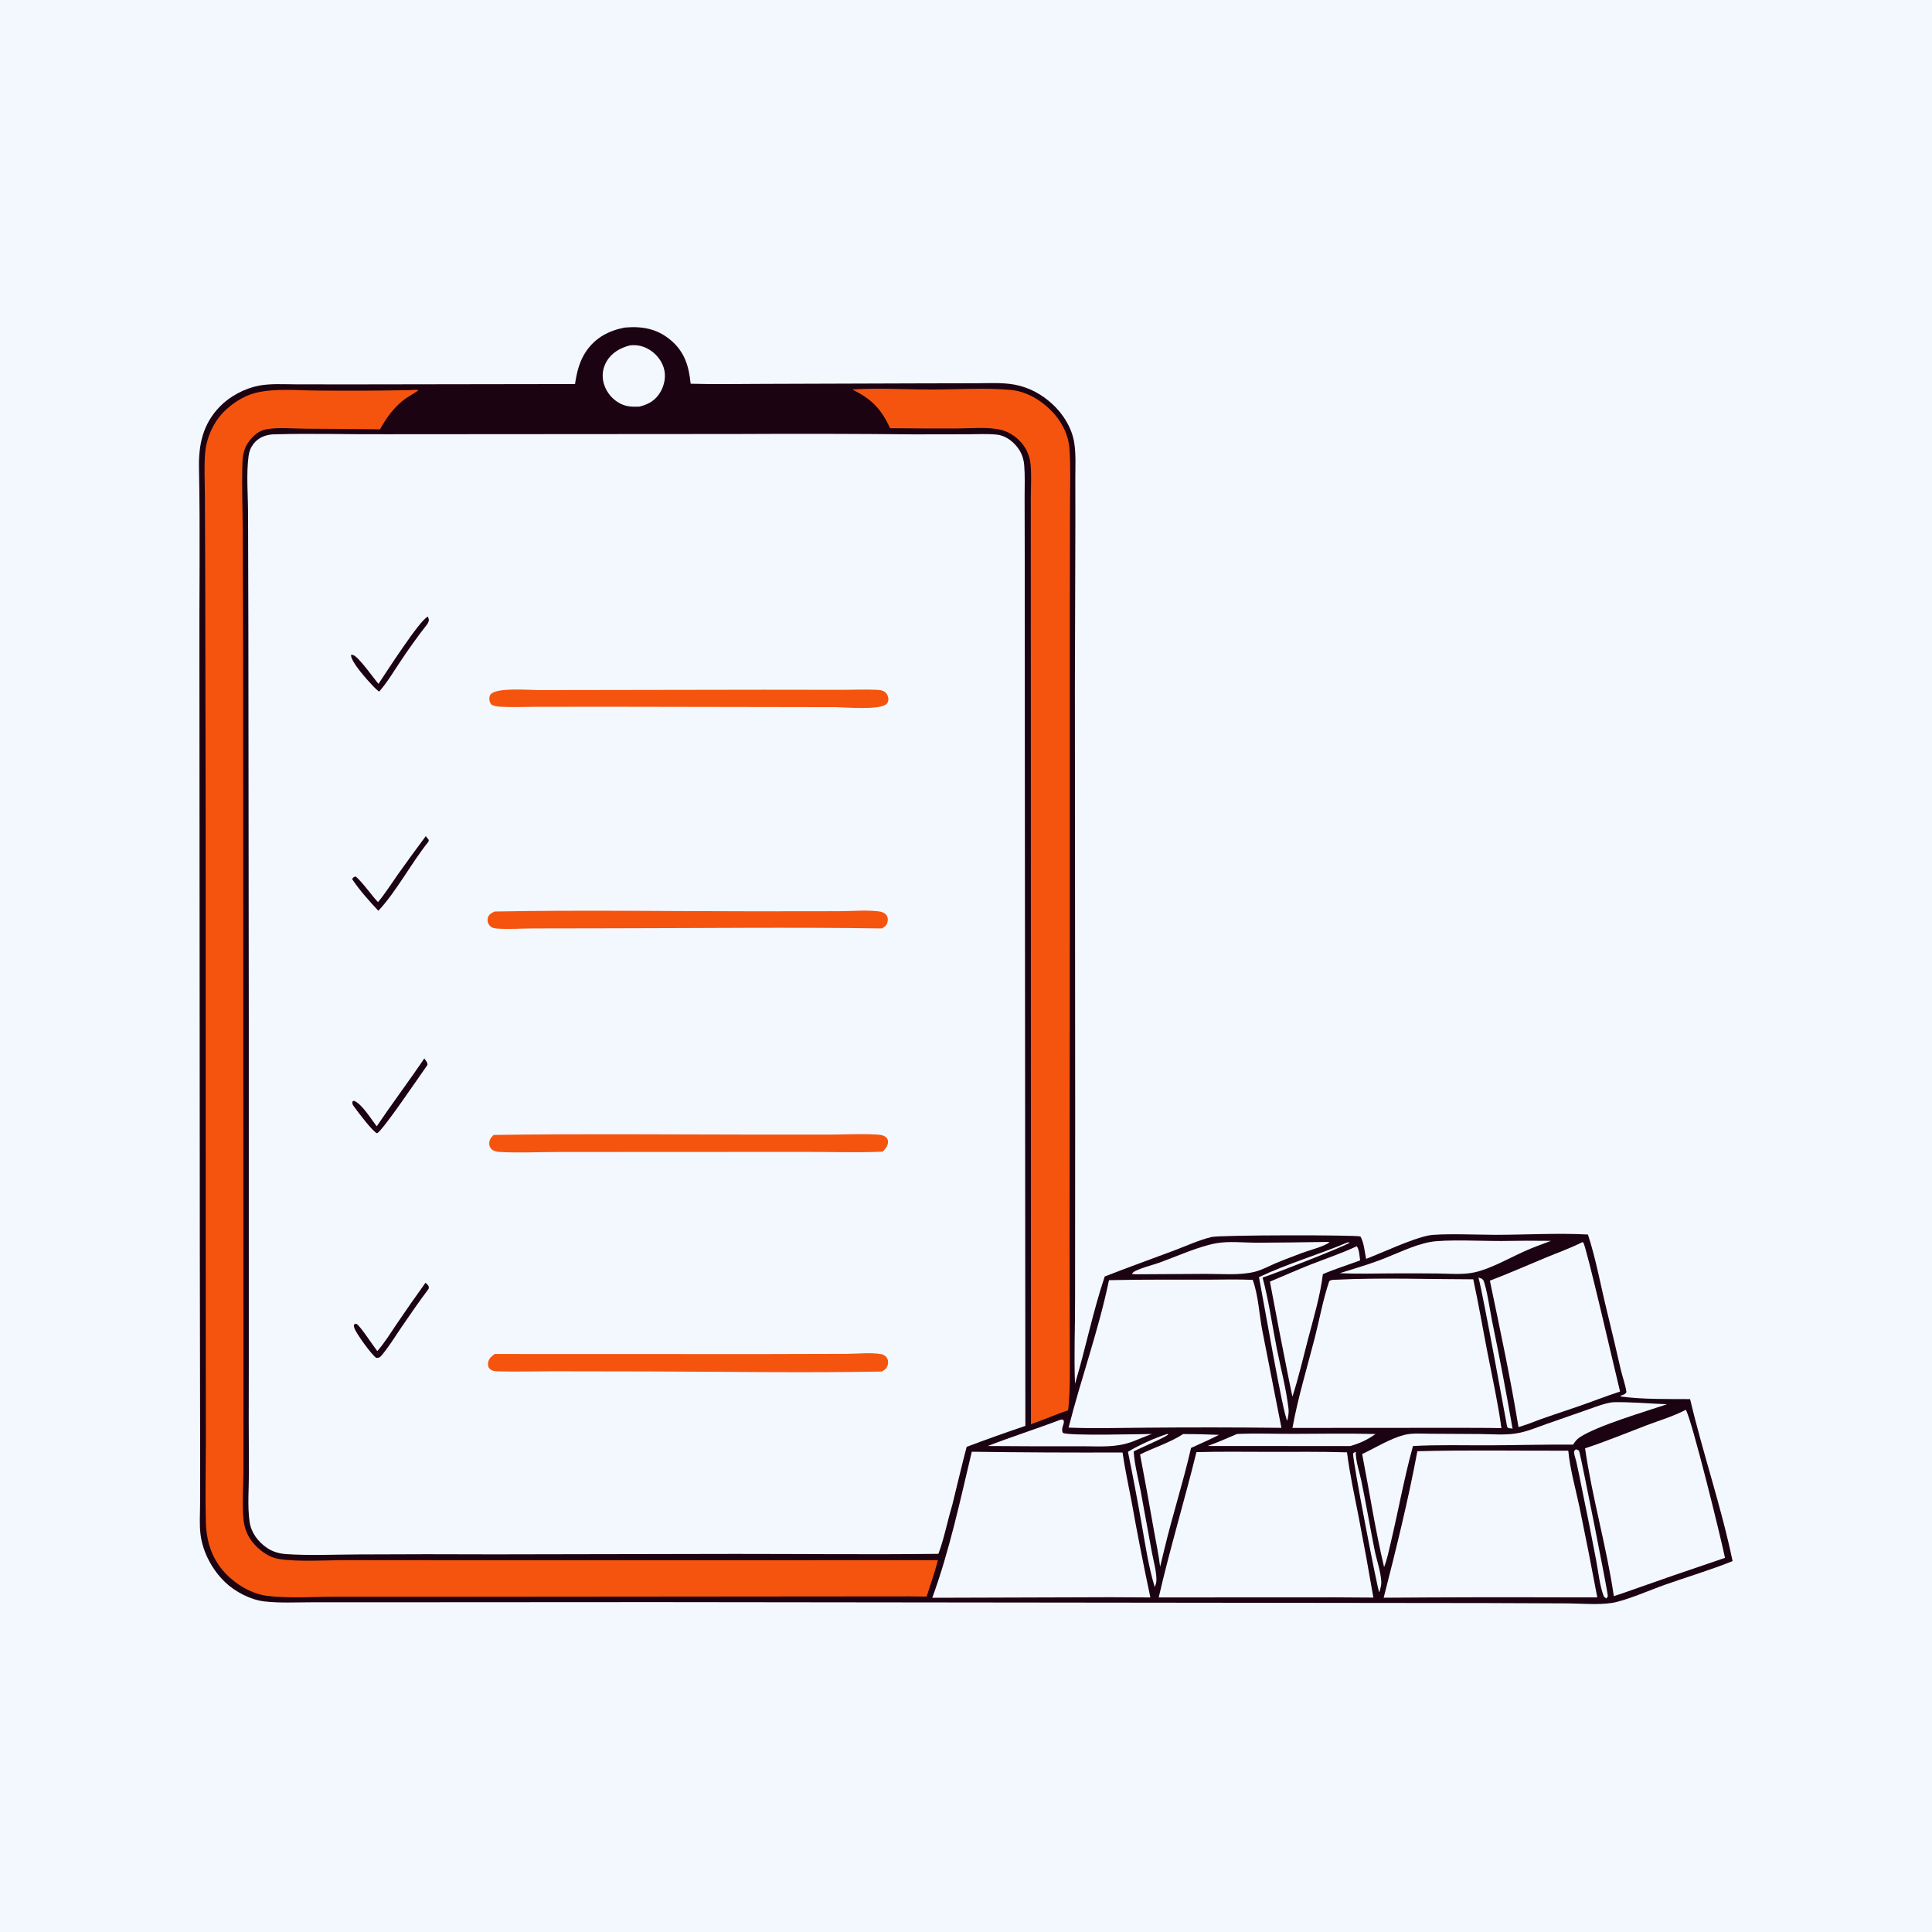 <?xml version="1.0" encoding="utf-8" ?>
<svg xmlns="http://www.w3.org/2000/svg" xmlns:xlink="http://www.w3.org/1999/xlink" width="1024" height="1024">
	<path fill="#F3F8FF" d="M0 0L1024 0L1024 1024L0 1024L0 0Z"/>
	<path fill="#1C0311" d="M331.103 173.621C340.086 172.812 348.023 174.114 355.223 180.053C362.802 186.306 365.107 193.885 366.061 203.383C378.859 203.782 391.759 203.465 404.567 203.465L488.889 203.19L517.297 203.136C523.959 203.127 531.032 202.66 537.606 203.841C545.151 205.197 551.966 208.853 557.605 213.998C563.515 219.391 568.207 226.918 569.406 234.91C570.307 240.916 569.956 247.175 569.943 253.232L569.965 276.688L569.716 364.362L569.864 591.469L569.81 689.062C569.835 703.79 569.195 718.763 569.776 733.462C575.414 714.659 579.257 695.175 585.521 676.577C597.572 671.847 609.784 667.46 621.914 662.934C628.455 660.493 635.39 657.262 642.17 655.634C646.774 654.529 718.728 654.476 721.074 655.358C722.918 658.531 723.318 663.603 724.072 667.224C733.353 663.662 747.989 656.7 757.045 654.843C763.034 653.615 785.27 654.484 792.643 654.476C808.856 654.458 825.483 653.458 841.638 654.316C845.901 667.254 848.511 681.971 851.812 695.297C854.331 705.463 856.671 715.611 859.014 725.818C859.941 729.854 861.48 733.718 862.044 737.831C861.41 739.133 860.19 739.252 858.886 739.788L859.237 740.208C871.118 741.765 883.802 741.484 895.79 741.558C902.566 770.291 912.319 798.518 918.308 827.419C906.579 832.152 894.228 835.783 882.295 840.012C874.642 842.725 861.454 848.517 854.243 849.595C846.855 850.698 838.466 849.889 830.984 849.831L787.75 849.654L347.297 849.158L207.68 849.239L164.976 849.248C156.788 849.248 148.255 849.727 140.116 848.785C132.721 847.929 124.593 843.668 119.277 838.563C112.527 832.082 107.558 822.846 106.312 813.543C105.594 808.177 106.044 802.328 106.051 796.903L106.074 765.425L105.899 658.908L105.697 351.046C105.547 316.692 106.16 282.339 105.47 247.989C105.219 235.508 107.581 224.671 116.566 215.442C121.827 210.039 129.646 205.883 137.041 204.439C143.321 203.213 150.157 203.684 156.523 203.7L183.777 203.739L304.769 203.556C305.713 197.3 307.101 191.38 310.744 186.087C315.695 178.893 322.747 175.225 331.103 173.621Z"/>
	<path fill="#F3F8FF" d="M718.058 769.674L718.599 769.56C718.465 774.192 720.522 780.036 721.48 784.635C724.03 796.888 726.109 809.218 728.554 821.489C729.628 826.879 731.909 833.106 732.12 838.53C732.185 840.189 731.578 842.068 731.172 843.671L730.958 843.768C730.204 842.896 716.928 774.574 717.145 770.299L718.058 769.674Z"/>
	<path fill="#F3F8FF" d="M783.617 677.128C784.055 677.268 785.027 677.556 785.408 677.773C785.533 677.845 786.191 678.428 786.28 678.648C788.041 682.988 789.761 694.807 790.802 700.009Q796.703 728.512 801.681 757.191L799.502 756.937C799.277 756.718 799.004 756.54 798.828 756.281C798.75 756.167 786.127 686.211 783.617 677.128Z"/>
	<path fill="#F3F8FF" d="M835.268 768.143L836.771 768.739C836.998 769.303 837.078 769.461 837.249 770.126C838.628 775.488 852.438 844.914 852.175 845.947C852.049 846.442 851.654 846.826 851.394 847.266L850.09 846.227C847.826 840.386 847.135 832.895 845.95 826.711Q842.451 808.323 838.648 789.995C837.604 784.906 836.636 779.781 835.479 774.718C835.106 773.086 834.369 771.342 834.272 769.688C834.227 768.918 834.771 768.671 835.268 768.143Z"/>
	<path fill="#F3F8FF" d="M618.679 760.007L619.213 760.217C618.614 761.443 603.414 767.887 600.887 769.249C601.285 776.177 603.248 783.381 604.564 790.207L610.507 822.676C611.346 827.287 613.111 833.284 612.919 837.914C612.873 839.027 612.423 840.157 612.035 841.19C608.688 830.231 607.026 818.563 605.023 807.307Q601.685 788.342 597.84 769.474C604.295 765.629 611.54 762.369 618.679 760.007Z"/>
	<path fill="#F3F8FF" d="M714.23 658.491L715.423 658.599C713.415 660.315 673.879 675.739 669.195 677.132C672.442 689.233 674.237 702.106 676.663 714.418C678.761 725.07 681.718 735.987 682.951 746.76C683.194 748.875 682.738 750.889 682.299 752.945L682.262 752.953C680.17 750.485 669.27 686.934 667.274 676.915C682.518 669.683 698.763 665.053 714.23 658.491Z"/>
	<path fill="#F3F8FF" d="M655.62 760.037C665.5 759.598 675.501 759.998 685.394 759.978C699.934 759.949 714.518 759.649 729.051 760.065C724.733 763.126 720.64 765.057 715.548 766.452L640.073 766.401C645.362 764.497 650.477 762.297 655.62 760.037Z"/>
	<path fill="#F3F8FF" d="M562.13 752.46C563.095 752.307 562.558 752.29 563.723 752.702C563.969 753.648 563.877 754.142 563.59 755.043C563.047 756.742 562.64 757.736 563.317 759.455C566.364 761.14 604.743 760.055 610.557 760.05C606.819 761.275 603.253 763.006 599.542 764.325C591.437 767.204 583.332 766.607 574.856 766.557Q549.184 766.631 523.513 766.419C536.272 761.457 549.332 757.338 562.13 752.46Z"/>
	<path fill="#F3F8FF" d="M333.883 183.066C337.067 182.705 339.905 183.159 342.789 184.57C346.996 186.628 350.468 190.514 351.822 195.025C353.084 199.227 352.279 203.823 350.134 207.599C347.531 212.181 343.843 214.277 338.909 215.513C335.196 215.646 332.133 215.639 328.746 213.892Q328.346 213.685 327.958 213.457Q327.57 213.229 327.194 212.981Q326.818 212.734 326.455 212.468Q326.092 212.201 325.744 211.916Q325.395 211.631 325.062 211.329Q324.728 211.027 324.411 210.707Q324.093 210.388 323.793 210.053Q323.492 209.718 323.209 209.368Q322.926 209.018 322.662 208.654Q322.397 208.289 322.152 207.912Q321.906 207.535 321.681 207.145Q321.455 206.756 321.25 206.355Q321.044 205.954 320.86 205.544Q320.675 205.133 320.512 204.714Q320.349 204.294 320.208 203.867Q320.067 203.439 319.948 203.005Q319.754 202.292 319.632 201.564Q319.51 200.835 319.462 200.098Q319.413 199.361 319.438 198.623Q319.463 197.885 319.562 197.153Q319.661 196.421 319.832 195.703Q320.003 194.984 320.245 194.286Q320.487 193.588 320.797 192.918Q321.107 192.248 321.483 191.612C324.233 186.881 328.731 184.402 333.883 183.066Z"/>
	<path fill="#F3F8FF" d="M627.073 760.089C633.421 760.033 639.761 760.286 646.105 760.503C641.256 762.989 636.233 765.166 631.277 767.43C627.124 785.649 621.335 803.456 617.011 821.614L614.886 830.42C614.164 824.09 612.746 817.703 611.649 811.417Q608.112 791.123 604.261 770.887C611.773 767.159 620.023 764.68 627.073 760.089Z"/>
	<path fill="#F3F8FF" d="M702.772 658.258C703.55 658.181 703.91 658.228 704.653 658.393C702.316 660.523 693.602 662.759 690.208 664.053C685.504 665.848 680.741 667.582 676.108 669.551C672.387 671.134 668.935 673.103 664.975 674.09C657.029 676.071 647.258 675.14 639.07 675.182L601.875 675.401C601.197 675.406 600.584 675.28 599.918 675.165C600.133 674.916 600.316 674.635 600.563 674.417C602.664 672.575 611.497 670.332 614.573 669.21C623.699 665.88 635.397 660.582 644.772 658.924C651.456 657.742 659.27 658.664 666.119 658.67Q684.447 658.567 702.772 658.258Z"/>
	<path fill="#F3F8FF" d="M795.882 657.754Q808.983 657.504 822.085 657.68C817.176 659.477 812.281 661.261 807.516 663.419C799.472 667.064 789.878 672.571 781.348 674.414C775.217 675.739 768.104 675.033 761.84 674.976Q749.545 674.846 737.25 674.93C728.172 675.014 719.083 675.191 710.01 674.834C717.205 672.571 724.29 670.546 731.376 667.891C739.57 664.82 749.384 659.876 757.815 658.314C766.105 656.778 786.462 657.835 795.882 657.754Z"/>
	<path fill="#F3F8FF" d="M719.079 660.551C720.424 661.948 720.611 666.099 720.888 668.026C714.317 670.495 707.601 672.544 701.147 675.324C699.766 686.859 696.141 698.808 693.205 710.057C690.585 720.099 688.228 730.374 685.007 740.23L683.116 731.134Q677.912 705.245 673.086 679.283C680.318 676.289 687.474 673.056 694.757 670.2C702.868 667.019 711.179 664.238 719.079 660.551Z"/>
	<path fill="#F3F8FF" d="M854.865 743.203C864.327 742.988 874.085 743.941 883.565 744.278C871.955 748.212 846.844 755.536 837.274 761.804C835.717 762.823 834.768 764.161 833.756 765.693C819.05 765.545 804.292 765.991 789.578 766.046C776.072 766.098 762.396 765.69 748.914 766.418C744.238 783.308 741.13 800.816 737.072 817.892C736.057 822.148 735.193 826.523 733.593 830.602C728.919 810.903 725.835 790.581 721.974 770.68C728.97 767.389 736.764 762.488 744.203 760.56C748.474 759.453 753.499 759.899 757.887 759.91L784.71 760.065C790.946 760.132 797.742 760.737 803.907 759.696C809.311 758.783 814.499 756.577 819.65 754.758L841.694 747.059C845.939 745.59 850.399 743.774 854.865 743.203Z"/>
	<path fill="#F3F8FF" d="M838.638 658.374L839.168 658.566C840.721 660.237 856.064 727.049 858.657 737.545C851.147 739.996 843.797 742.899 836.331 745.479C827.452 748.547 818.492 751.339 809.75 754.795L804.837 756.413C800.591 730.431 795.049 704.553 789.668 678.788C799.682 674.957 809.51 670.635 819.409 666.52C825.833 663.849 832.438 661.544 838.638 658.374Z"/>
	<path fill="#F3F8FF" d="M893.491 747.228C896.606 751.888 912.641 817.309 914.277 825.693Q886.628 835.004 859.132 844.757L855.36 845.972C851.534 819.709 843.892 793.933 840.121 767.639C851.169 764.012 861.939 759.549 872.802 755.411C879.65 752.802 887.03 750.653 893.491 747.228Z"/>
	<path fill="#F3F8FF" d="M640.371 678.25C648.228 678.191 656.11 678.013 663.961 678.355C666.939 686.542 667.344 696.143 668.95 704.736L679.187 756.789Q642.657 756.379 606.125 756.715C592.915 756.783 579.559 757.23 566.368 756.658C573.004 730.564 582.318 704.911 587.789 678.521C605.297 678.095 622.857 678.306 640.371 678.25Z"/>
	<path fill="#F3F8FF" d="M708.078 678.279C732.168 677.111 756.715 678.035 780.855 678.062C783.678 691.077 785.922 704.238 788.473 717.31C791.038 730.451 793.989 743.681 795.782 756.949C787.778 756.751 779.757 756.813 771.75 756.775L685.029 756.832C687.954 740.768 692.765 725.005 696.829 709.199C699.393 699.228 701.21 688.793 704.517 679.059C705.61 678.161 706.698 678.373 708.078 678.279Z"/>
	<path fill="#F3F8FF" d="M515.067 769.449Q555.014 770.006 594.964 769.843C596.194 778.499 598.116 787.102 599.725 795.697Q604.302 821.269 609.722 846.676L588.75 846.565L494.126 846.856C503.237 821.981 508.917 795.208 515.067 769.449Z"/>
	<path fill="#F3F8FF" d="M634.133 769.659C646.935 769.298 659.806 769.503 672.617 769.509C686.38 769.517 700.182 769.35 713.939 769.762C715.416 781.464 717.957 792.859 720.201 804.42Q724.285 825.547 727.921 846.756L708.25 846.627L614.142 846.671C620.074 820.854 627.811 795.395 634.133 769.659Z"/>
	<path fill="#F3F8FF" d="M751.231 769.18C777.833 768.466 804.597 768.998 831.217 768.894C832.181 778.909 835.183 789.389 837.264 799.282Q842.145 822.92 846.592 846.644L827.456 846.63Q780.417 846.476 733.378 846.824C739.933 821.176 746.394 795.207 751.231 769.18Z"/>
	<path fill="#F5540F" d="M451.715 206.411C465.697 205.561 480.246 206.452 494.287 206.441C507.571 206.43 522.998 205.431 536.029 206.707C545.232 207.608 554.21 213.602 559.868 220.697C563.645 225.432 566.366 231.437 566.818 237.514C567.566 247.551 567.12 257.873 567.125 267.951L567.025 324.138L567.023 492.601L566.903 656.288L566.996 712.153C566.984 723.785 567.399 735.908 566.144 747.46L561.128 749.265Q553.825 752.19 546.425 754.86L546.383 402.461L546.347 295.508L546.355 263.894C546.369 258.033 546.8 251.765 546.201 245.947C545.708 241.164 543.666 236.789 540.223 233.42C537.706 230.957 534.422 228.849 530.991 227.95C523.942 226.102 514.99 227.076 507.724 227.075Q489.742 227.124 471.76 226.965C466.963 216.538 461.969 211.535 451.715 206.411Z"/>
	<path fill="#F5540F" d="M217.353 206.771C218.837 206.692 220.397 206.426 221.83 206.844C221.769 207.079 215.934 210.519 215.11 211.115C209.086 215.472 204.974 221.123 201.401 227.549Q181.636 227.275 161.87 227.22C155.304 227.182 147.767 226.386 141.343 227.495C138.8 227.934 136.705 229.09 134.795 230.813C130.502 234.684 128.708 238.968 128.518 244.674C128.108 257.03 128.587 269.521 128.666 281.892L128.875 347.748L128.971 580.576L129.043 735.875L129.022 780.229C128.967 788.368 128.295 796.907 129.015 804.988C129.497 810.402 131.469 815.04 135.237 818.986C138.546 822.451 143.014 825.585 147.826 826.304C158.568 827.907 172.174 826.906 183.167 826.921L253.061 826.952L497.092 826.937C495.463 833.42 493.153 839.842 491.134 846.219L482.125 846.109L245.867 846.306L177.742 846.309C165.83 846.318 153.048 847.3 141.263 845.795C135.576 845.068 129.066 841.991 124.581 838.429C124.385 838.273 124.193 838.111 123.997 837.955C122.998 837.161 121.997 836.381 121.073 835.498C112.759 827.558 109.388 817.903 109.1 806.619C108.737 792.442 109.101 778.171 109.104 763.986L109.046 683.628L109.014 438.384L108.763 304.504L108.604 262.462C108.575 254.917 108.091 247.014 108.794 239.501C109.493 232.02 112.982 224.155 118.182 218.729C122.677 214.038 128.963 209.874 135.305 208.268C145.597 205.661 157.983 206.976 168.526 207.003Q192.941 207.239 217.353 206.771Z"/>
	<path fill="#F3F8FF" d="M144.217 230.247L145.186 230.216C165.041 229.618 185.023 230.293 204.899 230.157L390.599 230.028Q437.401 229.771 484.201 230.219L513.243 230.171C518.17 230.16 523.433 229.838 528.326 230.362C531.912 230.746 534.914 232.564 537.45 235.043C540.681 238.202 542.468 241.978 542.845 246.472C543.316 252.081 543.059 257.877 543.066 263.508L543.127 293.943L543.188 409.99L543.467 755.748Q527.809 761.025 512.348 766.856C509.63 777.12 507.258 787.51 504.688 797.816C502.098 806.394 500.511 815.132 497.374 823.568C461.465 823.998 425.503 823.595 389.589 823.603L261.886 823.841Q226.103 823.675 190.319 823.881C177.558 823.913 164.41 824.556 151.693 823.71C148.098 823.471 144.539 822.469 141.535 820.431C136.846 817.249 133.142 812.382 132.308 806.681C131.069 798.209 131.959 788.805 131.933 780.22Q131.767 753.259 131.874 726.3L131.869 540.886L131.639 334.532L131.476 272.203C131.456 262.492 130.473 251.127 131.757 241.629C132.082 239.222 132.913 237.108 134.423 235.18C136.934 231.976 140.294 230.678 144.217 230.247Z"/>
	<path fill="#1C0311" d="M225.668 443.178L227.254 445.199L227.14 446.021C218.114 457.3 209.958 472.681 200.542 482.738C195.662 477.52 190.631 471.917 186.649 465.969C187.289 464.784 187.357 464.997 188.535 464.529C192.859 468.463 196.315 473.815 200.343 478.139C204.251 473.487 207.587 468.145 211.092 463.173Q218.267 453.093 225.668 443.178Z"/>
	<path fill="#1C0311" d="M226.771 326.811C227.323 328.291 227.551 328.52 226.901 330.016C226.799 330.25 226.662 330.466 226.543 330.691Q218.738 340.687 211.76 351.276C208.328 356.398 205.037 361.994 200.917 366.586C199.854 365.78 198.905 364.861 197.98 363.902C195.013 360.826 185.949 350.872 186.017 347.108C186.349 347.118 186.687 347.069 187.012 347.137C189.92 347.749 198.174 359.735 200.609 362.455C204.368 356.897 222.469 328.547 226.771 326.811Z"/>
	<path fill="#1C0311" d="M225.523 679.886C226.376 680.731 227.373 681.305 227.277 682.64C227.264 682.823 227.173 682.992 227.121 683.169C222.104 689.91 217.321 696.755 212.605 703.709C209.255 708.649 205.964 714.037 202.101 718.568C201.244 719.573 200.737 719.717 199.465 719.728C197.062 718.228 188.73 706.767 187.814 703.854C187.475 702.774 187.392 702.704 187.95 701.679L188.962 701.712C190.93 702.701 197.981 713.616 199.968 716.106C203.846 711.743 207.063 706.426 210.344 701.608Q217.77 690.633 225.523 679.886Z"/>
	<path fill="#1C0311" d="M224.858 561.021C225.67 562.097 226.604 563.01 226.565 564.432C222.501 570.111 203.023 599.018 199.879 600.66C197.756 600.069 189.685 589.369 187.944 586.926C187.059 585.684 186.575 585.292 186.84 583.795L187.559 583.419C191.84 585.025 196.824 593.325 199.668 596.968C207.852 584.832 216.686 573.151 224.858 561.021Z"/>
	<path fill="#F5540F" d="M262.162 483.118C308.017 482.245 354.031 482.994 399.901 483.003L444.813 482.952C451.488 482.938 458.805 482.244 465.406 482.998C467.182 483.201 469.055 483.682 470.039 485.344C470.639 486.357 470.661 487.549 470.409 488.665C470 490.482 468.928 491.166 467.479 492.099C419.368 491.385 371.151 491.981 323.03 492.021L282.493 492.091C276.233 492.107 269.59 492.645 263.37 492.151C261.642 492.015 260.282 491.713 259.222 490.184C258.485 489.121 258.213 487.82 258.534 486.56C259.027 484.62 260.522 483.905 262.162 483.118Z"/>
	<path fill="#F5540F" d="M285.237 365.755L404.517 365.567L445.707 365.614C451.897 365.631 458.173 365.324 464.348 365.598C465.892 365.667 467.627 365.747 468.921 366.698C470.19 367.63 470.947 369.318 470.846 370.888C470.788 371.805 470.525 372.428 469.91 373.075C466.645 376.514 447.887 374.871 442.875 374.794L318.994 374.582L283.248 374.633C277.238 374.647 271.091 374.921 265.099 374.569C263.411 374.47 261.867 374.31 260.398 373.408C259.86 372.579 259.43 371.873 259.377 370.867C259.316 369.721 259.388 368.609 260.265 367.784C263.917 364.351 280.004 365.721 285.237 365.755Z"/>
	<path fill="#F5540F" d="M261.642 601.538C305.899 600.86 350.273 601.305 394.544 601.341L439.359 601.353C447.875 601.321 456.628 600.832 465.12 601.35C467.171 601.475 468.377 601.744 469.98 603.056C470.406 603.848 470.753 604.437 470.685 605.376C470.532 607.498 469.292 608.929 467.897 610.399C454.646 610.998 441.21 610.539 427.941 610.523L356.893 610.545L295.146 610.586C285.083 610.591 274.652 611.152 264.621 610.54C263.171 610.452 261.861 610.206 260.698 609.247C259.779 608.489 259.303 607.366 259.3 606.187C259.293 604.072 260.226 602.927 261.642 601.538Z"/>
	<path fill="#F5540F" d="M262.206 717.656L403.119 717.701L448.526 717.581C454.336 717.573 461.809 716.703 467.454 717.811C468.647 718.045 469.841 719.104 470.342 720.189C470.896 721.389 470.812 722.78 470.337 723.987C469.71 725.582 468.746 726.179 467.298 726.949C426.437 727.676 385.397 727.026 344.525 726.905L292.709 726.817C283.084 726.831 273.373 727.118 263.757 726.838C262.051 726.789 260.506 726.62 259.339 725.224C258.592 724.331 258.567 723.122 258.755 722.023C259.108 719.965 260.596 718.777 262.206 717.656Z"/>
</svg>
